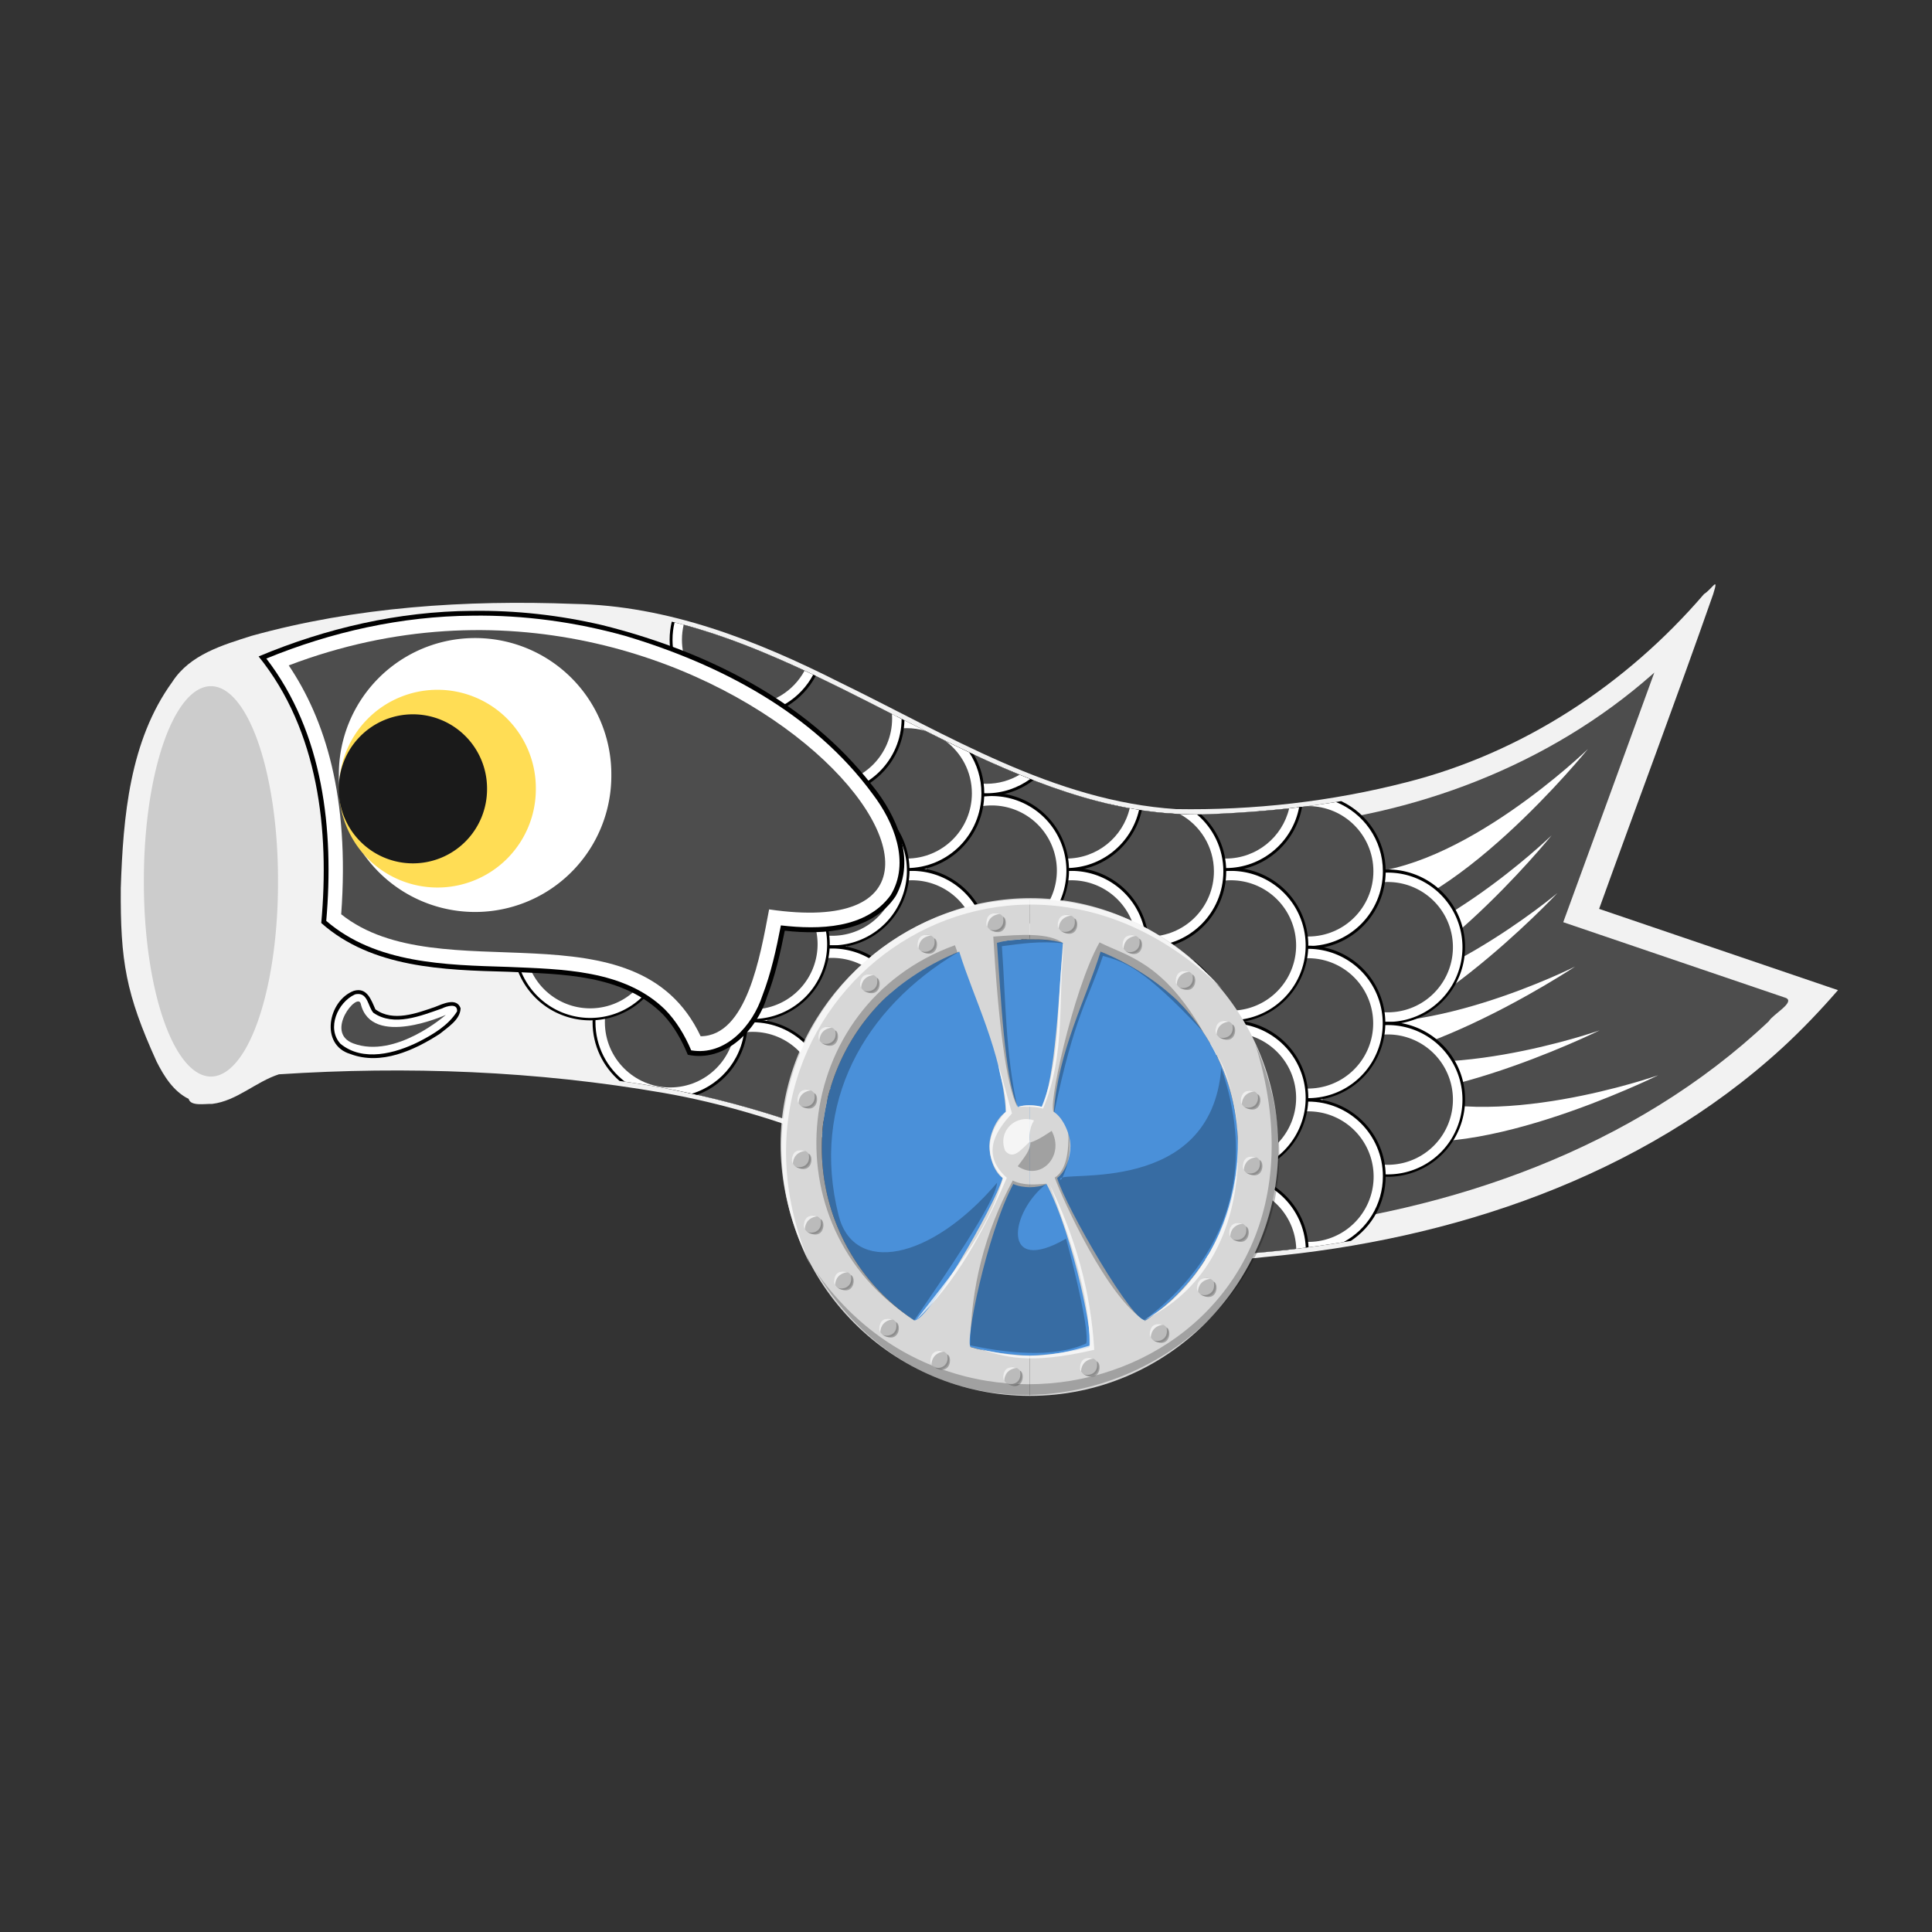 <?xml version="1.0" encoding="UTF-8" standalone="no"?>
<svg
   xmlns:dc="http://purl.org/dc/elements/1.1/"
   xmlns:cc="http://creativecommons.org/ns#"
   xmlns:rdf="http://www.w3.org/1999/02/22-rdf-syntax-ns#"
   xmlns:svg="http://www.w3.org/2000/svg"
   xmlns="http://www.w3.org/2000/svg"
   xmlns:xlink="http://www.w3.org/1999/xlink"
   xmlns:sodipodi="http://sodipodi.sourceforge.net/DTD/sodipodi-0.dtd"
   xmlns:inkscape="http://www.inkscape.org/namespaces/inkscape"
   id="svg2"
   viewBox="0 0 800 800"
   version="1.1"
   sodipodi:docname="carp_icon.svg"
   width="800"
   height="800"
   inkscape:version="0.92.2 5c3e80d, 2017-08-06">
  <rect x="0" y="0" width="800" height="800" fill="#333333" stroke="none"/>
  <title
     id="title1381">Carp icon</title>
  <defs
     id="defs4894" />
  <sodipodi:namedview
     pagecolor="#ffffff"
     bordercolor="#666666"
     borderopacity="1"
     objecttolerance="10"
     gridtolerance="10"
     guidetolerance="10"
     inkscape:pageopacity="0"
     inkscape:pageshadow="2"
     inkscape:window-width="1920"
     inkscape:window-height="1055"
     id="namedview4892"
     showgrid="false"
     fit-margin-top="0"
     fit-margin-left="0"
     fit-margin-right="0"
     fit-margin-bottom="0"
     inkscape:zoom="1.3026802"
     inkscape:cx="362.09736"
     inkscape:cy="425.32145"
     inkscape:window-x="0"
     inkscape:window-y="25"
     inkscape:window-maximized="1"
     inkscape:current-layer="svg2"
     showborder="true" />
  <g
     id="g11467"
     transform="translate(14.658,1178.53)">
    <g
       id="g12099">
      <g
         id="g4527">
        <path
           id="path11785"
           d="m 690.93,-932.53 c -32.122,37.423 -75.123,65.742 -123.16,77.906 -31.059,7.999 -63.32,11.674 -95.438,11.125 -50.683,-3.265 -94.79,-30.868 -139.43,-52.566 -34.337,-17.334 -70.965,-31.737 -109.92,-32.403 -44.774,-1.712 -90.213,1.225 -133.46,13.222 -12.112,3.842 -25.572,7.793 -32.823,19.059 -17.687,24.376 -20.359,55.874 -21.344,85.281 -0.214,30.472 2.103,43.863 14.804,71.899 3.075,6.104 6.973,12.384 13.303,15.512 0.837,3.119 6.563,1.976 9.75,2.062 10.173,-1.226 18.022,-9.149 27.625,-12.25 53.121,-3.458 106.62,-1.46 159.45,7.73 48.254,8.386 93.067,29.218 137.97,48.11 34.723,14.709 72.571,24.434 110.52,19.849 77.695,-7.002 156.15,-33.22 214.35,-86.444 8.232,-7.562 15.949,-15.639 23.281,-24.094 -32.968,-11.221 -65.938,-22.437 -98.906,-33.656 15.661,-43.455 31.967,-86.72 47.224,-130.29 2.536,-8.016 -0.397,-2.174 -3.818,-0.05 z"
           inkscape:connector-curvature="0"
           style="fill:#f2f2f2" />
        <path
           id="path11789"
           transform="matrix(1.222,0,0,1.019,52.32,-741.3)"
           d="m 39.396,-70.927 a 22.729,78.794 0 1 1 -45.457,0 22.729,78.794 0 1 1 45.457,0 z"
           inkscape:connector-curvature="0"
           style="fill:#cccccc" />
        <g
           id="g11793"
           transform="translate(0,-1074.3)">
          <path
             id="path11795"
             d="m 669.61,174.94 c -42.881,37.852 -98.972,58.993 -155.83,63.222 23.867,83.667 20.13,82.808 -2.947,166.97 75.321,-7.482 151.15,-33.81 206.94,-86.5 1.722,-2.886 10.9,-7.788 7.138,-9.613 -30.755,-10.461 -61.507,-20.93 -92.263,-31.387 12.619,-34.441 25.182,-68.904 37.719,-103.38 l -0.737,0.676 -0.013,0.012 z"
             inkscape:connector-curvature="0"
             style="fill:#4d4d4d" />
          <path
             id="path11797"
             d="m 546.43,257.36 c 43.412,0 96.429,-51.429 96.429,-51.429 0,0 -57.232,70.714 -97.857,70.714 -14.286,0 -12.857,-19.286 1.429,-19.286 z"
             inkscape:connector-curvature="0"
             style="fill:#ffffff" />
          <path
             id="path11799"
             d="m 562.89,347.42 c 39.44,18.14 109.1,-6.429 109.1,-6.429 0,0 -81.545,40.329 -118.45,23.354 -12.979,-5.97 -3.622,-22.894 9.357,-16.924 z"
             inkscape:connector-curvature="0"
             style="fill:#ffffff" />
          <path
             id="path11801"
             d="m 538.6,328.85 c 39.44,18.14 109.1,-6.429 109.1,-6.429 0,0 -81.545,40.329 -118.45,23.354 -12.979,-5.97 -3.622,-22.894 9.357,-16.924 z"
             inkscape:connector-curvature="0"
             style="fill:#ffffff" />
          <path
             id="path11803"
             d="m 530.19,316.33 c 41.438,12.942 107.38,-20.342 107.38,-20.342 0,0 -75.712,50.436 -114.49,38.325 -13.636,-4.259 -6.523,-22.242 7.113,-17.983 z"
             inkscape:connector-curvature="0"
             style="fill:#ffffff" />
          <path
             id="path11805"
             d="m 531.43,293.08 c 43.412,0 96.429,-51.429 96.429,-51.429 0,0 -57.232,70.714 -97.857,70.714 -14.286,0 -12.857,-19.286 1.429,-19.286 z"
             inkscape:connector-curvature="0"
             style="fill:#ffffff" />
          <path
             id="path11807"
             d="m 530.39,310.02 c 43.302,3.085 99.84,-44.446 99.84,-44.446 0,0 -62.113,66.468 -102.64,63.581 -14.25,-1.015 -11.454,-20.151 2.796,-19.135 z"
             inkscape:connector-curvature="0"
             style="fill:#ffffff" />
        </g>
        <g
           id="g11811"
           transform="translate(0,-1074.3)">
          <g
             id="g11813"
             transform="translate(0,2.708)">
            <g
               id="g11815"
               transform="matrix(0.468,0,0,0.468,474.39,92.24)">
              <path
                 id="path11817"
                 transform="matrix(1.199,0,0,1.199,-36.458,-82.218)"
                 d="m 240,412.36 a 57.145,57.145 0 1 1 -114.29,0 57.145,57.145 0 1 1 114.29,0 z"
                 inkscape:connector-curvature="0" />
              <path
                 id="path11819"
                 transform="matrix(1.156,0,0,1.156,-28.45,-64.157)"
                 d="m 240,412.36 a 57.145,57.145 0 1 1 -114.29,0 57.145,57.145 0 1 1 114.29,0 z"
                 inkscape:connector-curvature="0"
                 style="fill:#ffffff" />
              <path
                 id="path11821"
                 transform="matrix(1.009,0,0,1.009,-1.611,-3.634)"
                 d="m 240,412.36 a 57.145,57.145 0 1 1 -114.29,0 57.145,57.145 0 1 1 114.29,0 z"
                 inkscape:connector-curvature="0"
                 style="fill:#4d4d4d" />
            </g>
            <g
               id="g11823"
               transform="matrix(0.468,0,0,0.468,474.39,155.37)">
              <path
                 id="path11825"
                 transform="matrix(1.199,0,0,1.199,-36.458,-82.218)"
                 d="m 240,412.36 a 57.145,57.145 0 1 1 -114.29,0 57.145,57.145 0 1 1 114.29,0 z"
                 inkscape:connector-curvature="0" />
              <path
                 id="path11827"
                 transform="matrix(1.156,0,0,1.156,-28.45,-64.157)"
                 d="m 240,412.36 a 57.145,57.145 0 1 1 -114.29,0 57.145,57.145 0 1 1 114.29,0 z"
                 inkscape:connector-curvature="0"
                 style="fill:#ffffff" />
              <path
                 id="path11829"
                 transform="matrix(1.009,0,0,1.009,-1.611,-3.634)"
                 d="m 240,412.36 a 57.145,57.145 0 1 1 -114.29,0 57.145,57.145 0 1 1 114.29,0 z"
                 inkscape:connector-curvature="0"
                 style="fill:#4d4d4d" />
            </g>
          </g>
          <g
             id="g11831">
            <g
               id="g11833">
              <g
                 id="g11835">
                <path
                   id="path11837"
                   d="m 540.69,227.5 c -11.187,1.896 -22.514,3.265 -33.969,4.188 -7.205,5.888 -11.781,14.844 -11.781,24.875 0,17.732 14.361,32.125 32.094,32.125 17.732,0 32.094,-14.392 32.094,-32.125 0,-12.845 -7.54,-23.929 -18.438,-29.062 z"
                   inkscape:connector-curvature="0" />
                <path
                   id="path11839"
                   d="m 538.56,227.88 c -9.768,1.592 -19.653,2.774 -29.625,3.625 -7.767,5.62 -12.844,14.742 -12.844,25.062 0,17.085 13.853,30.938 30.938,30.938 17.085,0 30.938,-13.853 30.938,-30.938 0,-13.002 -8.042,-24.111 -19.406,-28.688 z"
                   inkscape:connector-curvature="0"
                   style="fill:#ffffff" />
                <path
                   id="path11841"
                   d="m 526.91,229.56 c -2.114,0.274 -4.22,0.541 -6.344,0.781 -11.789,2.9 -20.531,13.535 -20.531,26.219 0,14.915 12.085,27 27,27 14.915,0 27,-12.085 27,-27 0,-14.915 -12.085,-27 -27,-27 -0.042,0 -0.083,-1.9e-4 -0.125,0 z"
                   inkscape:connector-curvature="0"
                   style="fill:#4d4d4d" />
              </g>
            </g>
            <g
               id="g11843"
               transform="matrix(0.468,0,0,0.468,441.37,126.51)">
              <path
                 id="path11845"
                 transform="matrix(1.199,0,0,1.199,-36.458,-82.218)"
                 d="m 240,412.36 a 57.145,57.145 0 1 1 -114.29,0 57.145,57.145 0 1 1 114.29,0 z"
                 inkscape:connector-curvature="0" />
              <path
                 id="path11847"
                 transform="matrix(1.156,0,0,1.156,-28.45,-64.157)"
                 d="m 240,412.36 a 57.145,57.145 0 1 1 -114.29,0 57.145,57.145 0 1 1 114.29,0 z"
                 inkscape:connector-curvature="0"
                 style="fill:#ffffff" />
              <path
                 id="path11849"
                 transform="matrix(1.009,0,0,1.009,-1.611,-3.634)"
                 d="m 240,412.36 a 57.145,57.145 0 1 1 -114.29,0 57.145,57.145 0 1 1 114.29,0 z"
                 inkscape:connector-curvature="0"
                 style="fill:#4d4d4d" />
            </g>
            <g
               id="g11851">
              <path
                 id="path11853"
                 d="m 527.03,350.72 c -17.732,0 -32.094,14.361 -32.094,32.094 0,14.348 9.389,26.509 22.375,30.625 0.01,0.003 0.022,-0.003 0.031,0 9.119,-0.998 18.252,-2.289 27.375,-3.844 8.679,-5.747 14.406,-15.592 14.406,-26.781 0,-17.732 -14.361,-32.094 -32.094,-32.094 z"
                 inkscape:connector-curvature="0" />
              <path
                 id="path11855"
                 d="m 527.03,351.91 c -17.085,0 -30.938,13.821 -30.938,30.906 0,14.849 10.482,27.258 24.438,30.25 7.041,-0.819 14.082,-1.818 21.125,-2.969 9.71,-5.218 16.312,-15.486 16.312,-27.281 0,-17.085 -13.853,-30.906 -30.938,-30.906 z"
                 inkscape:connector-curvature="0"
                 style="fill:#ffffff" />
              <path
                 id="path11857"
                 transform="matrix(0.473,0,0,0.473,440.61,187.94)"
                 d="m 240,412.36 a 57.145,57.145 0 1 1 -114.29,0 57.145,57.145 0 1 1 114.29,0 z"
                 inkscape:connector-curvature="0"
                 style="fill:#4d4d4d" />
            </g>
          </g>
          <g
             id="g11859">
            <g
               id="g11861"
               transform="matrix(0.468,0,0,0.468,409.46,94.24)">
              <path
                 id="path11863"
                 transform="matrix(1.199,0,0,1.199,-36.458,-82.218)"
                 d="m 240,412.36 a 57.145,57.145 0 1 1 -114.29,0 57.145,57.145 0 1 1 114.29,0 z"
                 inkscape:connector-curvature="0" />
              <path
                 id="path11865"
                 transform="matrix(1.156,0,0,1.156,-28.45,-64.157)"
                 d="m 240,412.36 a 57.145,57.145 0 1 1 -114.29,0 57.145,57.145 0 1 1 114.29,0 z"
                 inkscape:connector-curvature="0"
                 style="fill:#ffffff" />
              <path
                 id="path11867"
                 transform="matrix(1.009,0,0,1.009,-1.611,-3.634)"
                 d="m 240,412.36 a 57.145,57.145 0 1 1 -114.29,0 57.145,57.145 0 1 1 114.29,0 z"
                 inkscape:connector-curvature="0"
                 style="fill:#4d4d4d" />
            </g>
            <g
               id="g11869"
               transform="matrix(0.468,0,0,0.468,409.46,157.37)">
              <path
                 id="path11871"
                 transform="matrix(1.199,0,0,1.199,-36.458,-82.218)"
                 d="m 240,412.36 a 57.145,57.145 0 1 1 -114.29,0 57.145,57.145 0 1 1 114.29,0 z"
                 inkscape:connector-curvature="0" />
              <path
                 id="path11873"
                 transform="matrix(1.156,0,0,1.156,-28.45,-64.157)"
                 d="m 240,412.36 a 57.145,57.145 0 1 1 -114.29,0 57.145,57.145 0 1 1 114.29,0 z"
                 inkscape:connector-curvature="0"
                 style="fill:#ffffff" />
              <path
                 id="path11875"
                 transform="matrix(1.009,0,0,1.009,-1.611,-3.634)"
                 d="m 240,412.36 a 57.145,57.145 0 1 1 -114.29,0 57.145,57.145 0 1 1 114.29,0 z"
                 inkscape:connector-curvature="0"
                 style="fill:#4d4d4d" />
            </g>
            <g
               id="g11877">
              <path
                 id="path11879"
                 d="m 495.12,381.56 c -17.67,0 -31.993,14.292 -32.094,31.938 12.555,1.822 25.593,2.4 39.5,1.312 8.195,-0.641 16.421,-1.516 24.656,-2.594 -0.767,-17.052 -14.821,-30.656 -32.062,-30.656 z"
                 inkscape:connector-curvature="0" />
              <path
                 id="path11881"
                 d="m 495.12,382.75 c -17.074,0 -30.921,13.836 -30.938,30.906 12.201,1.692 24.861,2.211 38.344,1.156 7.812,-0.611 15.65,-1.43 23.5,-2.438 -0.69,-16.47 -14.26,-29.62 -30.91,-29.62 z"
                 inkscape:connector-curvature="0"
                 style="fill:#ffffff" />
              <path
                 id="path11883"
                 d="m 495.12,386.69 c -14.915,0 -27,12.085 -27,27 0,0.159 -0.003,0.311 0,0.469 10.985,1.281 22.372,1.597 34.406,0.656 6.504,-0.509 13.029,-1.155 19.562,-1.938 -0.426,-14.542 -12.323,-26.188 -26.969,-26.188 z"
                 inkscape:connector-curvature="0"
                 style="fill:#4d4d4d" />
            </g>
            <g
               id="g11885">
              <g
                 id="g11887">
                <path
                   id="path11889"
                   d="m 524.5,229.88 c -12.549,1.545 -25.264,2.495 -38.125,3.031 -8.355,0.349 -16.586,-0.083 -24.719,-1.125 3.377,14.116 16.068,24.625 31.219,24.625 15.826,0 28.98,-11.463 31.625,-26.531 z"
                   inkscape:connector-curvature="0" />
                <path
                   id="path11891"
                   d="m 523.28,230.03 c -12.152,1.457 -24.462,2.356 -36.906,2.875 -7.926,0.331 -15.744,-0.041 -23.469,-0.969 3.4,13.392 15.519,23.281 29.969,23.281 15.124,0 27.715,-10.845 30.406,-25.188 z"
                   inkscape:connector-curvature="0"
                   style="fill:#ffffff" />
                <path
                   id="path11893"
                   d="m 519.16,230.5 c -10.809,1.182 -21.744,1.946 -32.781,2.406 -6.489,0.271 -12.899,0.055 -19.25,-0.531 3.44,10.959 13.656,18.906 25.75,18.906 12.773,0 23.471,-8.867 26.281,-20.781 z"
                   inkscape:connector-curvature="0"
                   style="fill:#4d4d4d" />
              </g>
            </g>
          </g>
          <path
             id="path11895"
             d="m 460.97,350.75 c -17.732,0 -32.094,14.392 -32.094,32.125 0,11.083 5.616,20.855 14.156,26.625 0.012,0.003 0.019,0.028 0.031,0.031 8.185,2.046 16.525,3.627 25.094,4.625 14.272,-3.264 24.938,-16.02 24.938,-31.281 0,-17.732 -14.392,-32.125 -32.125,-32.125 z"
             inkscape:connector-curvature="0" />
          <path
             id="path11897"
             d="m 460.97,351.94 c -17.085,0 -30.938,13.853 -30.938,30.938 0,12.098 6.973,22.54 17.094,27.625 5.558,1.277 11.205,2.326 16.938,3.125 15.643,-1.542 27.844,-14.702 27.844,-30.75 0,-17.085 -13.853,-30.938 -30.938,-30.938 z"
             inkscape:connector-curvature="0"
             style="fill:#ffffff" />
          <g
             id="g11899">
            <g
               id="g11901">
              <path
                 id="path11903"
                 d="m 444.97,228.78 c -9.61,5.548 -16.094,15.919 -16.094,27.812 0,17.732 14.361,32.125 32.094,32.125 17.732,0 32.125,-14.392 32.125,-32.125 0,-9.325 -3.995,-17.697 -10.344,-23.562 -12.853,0.201 -25.414,-1.403 -37.781,-4.25 z"
                 inkscape:connector-curvature="0" />
              <path
                 id="path11905"
                 d="m 446.69,229.19 c -9.881,5.165 -16.656,15.484 -16.656,27.406 0,17.085 13.853,30.938 30.938,30.938 17.085,0 30.938,-13.853 30.938,-30.938 0,-9.443 -4.236,-17.888 -10.906,-23.562 -11.646,0.037 -23.066,-1.367 -34.312,-3.844 z"
                 inkscape:connector-curvature="0"
                 style="fill:#ffffff" />
              <path
                 id="path11907"
                 d="m 453.72,230.59 c -11.391,3.169 -19.75,13.598 -19.75,26 0,14.915 12.085,27 27,27 14.915,0 27.031,-12.085 27.031,-27 0,-10.254 -5.738,-19.177 -14.156,-23.75 -6.775,-0.318 -13.487,-1.067 -20.125,-2.25 z"
                 inkscape:connector-curvature="0"
                 style="fill:#4d4d4d" />
            </g>
            <g
               id="g11909"
               transform="matrix(0.468,0,0,0.468,375.32,126.55)">
              <path
                 id="path11911"
                 transform="matrix(1.199,0,0,1.199,-36.458,-82.218)"
                 d="m 240,412.36 a 57.145,57.145 0 1 1 -114.29,0 57.145,57.145 0 1 1 114.29,0 z"
                 inkscape:connector-curvature="0" />
              <path
                 id="path11913"
                 transform="matrix(1.156,0,0,1.156,-28.45,-64.157)"
                 d="m 240,412.36 a 57.145,57.145 0 1 1 -114.29,0 57.145,57.145 0 1 1 114.29,0 z"
                 inkscape:connector-curvature="0"
                 style="fill:#ffffff" />
              <path
                 id="path11915"
                 transform="matrix(1.009,0,0,1.009,-1.611,-3.634)"
                 d="m 240,412.36 a 57.145,57.145 0 1 1 -114.29,0 57.145,57.145 0 1 1 114.29,0 z"
                 inkscape:connector-curvature="0"
                 style="fill:#4d4d4d" />
            </g>
            <path
               id="path11917"
               transform="matrix(0.473,0,0,0.473,374.56,187.98)"
               d="m 240,412.36 a 57.145,57.145 0 1 1 -114.29,0 57.145,57.145 0 1 1 114.29,0 z"
               inkscape:connector-curvature="0"
               style="fill:#4d4d4d" />
          </g>
          <g
             id="g11919">
            <g
               id="g11921"
               transform="matrix(0.468,0,0,0.468,343.41,94.24)">
              <path
                 id="path11923"
                 transform="matrix(1.199,0,0,1.199,-36.458,-82.218)"
                 d="m 240,412.36 a 57.145,57.145 0 1 1 -114.29,0 57.145,57.145 0 1 1 114.29,0 z"
                 inkscape:connector-curvature="0" />
              <path
                 id="path11925"
                 transform="matrix(1.156,0,0,1.156,-28.45,-64.157)"
                 d="m 240,412.36 a 57.145,57.145 0 1 1 -114.29,0 57.145,57.145 0 1 1 114.29,0 z"
                 inkscape:connector-curvature="0"
                 style="fill:#ffffff" />
              <path
                 id="path11927"
                 transform="matrix(1.009,0,0,1.009,-1.611,-3.634)"
                 d="m 240,412.36 a 57.145,57.145 0 1 1 -114.29,0 57.145,57.145 0 1 1 114.29,0 z"
                 inkscape:connector-curvature="0"
                 style="fill:#4d4d4d" />
            </g>
            <g
               id="g11929"
               transform="matrix(0.468,0,0,0.468,343.41,157.37)">
              <path
                 id="path11931"
                 transform="matrix(1.199,0,0,1.199,-36.458,-82.218)"
                 d="m 240,412.36 a 57.145,57.145 0 1 1 -114.29,0 57.145,57.145 0 1 1 114.29,0 z"
                 inkscape:connector-curvature="0" />
              <path
                 id="path11933"
                 transform="matrix(1.156,0,0,1.156,-28.45,-64.157)"
                 d="m 240,412.36 a 57.145,57.145 0 1 1 -114.29,0 57.145,57.145 0 1 1 114.29,0 z"
                 inkscape:connector-curvature="0"
                 style="fill:#ffffff" />
              <path
                 id="path11935"
                 transform="matrix(1.009,0,0,1.009,-1.611,-3.634)"
                 d="m 240,412.36 a 57.145,57.145 0 1 1 -114.29,0 57.145,57.145 0 1 1 114.29,0 z"
                 inkscape:connector-curvature="0"
                 style="fill:#4d4d4d" />
            </g>
            <g
               id="g11937">
              <path
                 id="path11939"
                 d="m 429.09,381.56 c -11.172,0 -20.999,5.718 -26.75,14.375 19.395,7.738 38.493,14.121 58.844,17.281 C 460.933,395.7 446.666,381.56 429.09,381.56 Z"
                 inkscape:connector-curvature="0" />
              <path
                 id="path11941"
                 d="m 429.09,382.75 c -10.678,0 -20.097,5.396 -25.656,13.625 18.643,7.393 37.036,13.497 56.562,16.656 -0.35,-16.78 -14.04,-30.28 -30.91,-30.28 z"
                 inkscape:connector-curvature="0"
                 style="fill:#ffffff" />
              <path
                 id="path11943"
                 d="m 429.09,386.69 c -8.992,0 -16.967,4.397 -21.875,11.156 16.098,6.236 32.085,11.431 48.844,14.5 C 455.366,398.048 443.56,386.69 429.09,386.69 Z"
                 inkscape:connector-curvature="0"
                 style="fill:#4d4d4d" />
            </g>
            <g
               id="g11945">
              <path
                 id="path11947"
                 d="m 397.12,212.12 c -1.536,3.751 -2.406,7.852 -2.406,12.156 0,17.732 14.392,32.125 32.125,32.125 15.316,0 28.106,-10.744 31.312,-25.094 -20.844,-3.139 -41.063,-10.319 -61.031,-19.188 z"
                 inkscape:connector-curvature="0" />
              <path
                 id="path11949"
                 d="m 398.22,212.59 c -1.477,3.611 -2.312,7.545 -2.312,11.688 0,17.085 13.853,30.938 30.938,30.938 14.737,0 27.046,-10.296 30.156,-24.094 -20.057,-3.167 -39.537,-10.049 -58.781,-18.531 z"
                 inkscape:connector-curvature="0"
                 style="fill:#ffffff" />
              <path
                 id="path11951"
                 d="m 401.78,214.16 c -1.268,3.129 -1.938,6.541 -1.938,10.125 0,14.915 12.085,27 27,27 12.785,0 23.483,-8.882 26.281,-20.812 -17.463,-3.176 -34.501,-9.082 -51.344,-16.312 z"
                 inkscape:connector-curvature="0"
                 style="fill:#4d4d4d" />
            </g>
          </g>
          <g
             id="g11953">
            <g
               id="g11955"
               transform="matrix(0.468,0,0,0.468,310.39,63.25)">
              <path
                 id="path11957"
                 transform="matrix(1.199,0,0,1.199,-36.458,-82.218)"
                 d="m 240,412.36 a 57.145,57.145 0 1 1 -114.29,0 57.145,57.145 0 1 1 114.29,0 z"
                 inkscape:connector-curvature="0" />
              <path
                 id="path11959"
                 transform="matrix(1.156,0,0,1.156,-28.45,-64.157)"
                 d="m 240,412.36 a 57.145,57.145 0 1 1 -114.29,0 57.145,57.145 0 1 1 114.29,0 z"
                 inkscape:connector-curvature="0"
                 style="fill:#ffffff" />
              <path
                 id="path11961"
                 transform="matrix(1.009,0,0,1.009,-1.611,-3.634)"
                 d="m 240,412.36 a 57.145,57.145 0 1 1 -114.29,0 57.145,57.145 0 1 1 114.29,0 z"
                 inkscape:connector-curvature="0"
                 style="fill:#4d4d4d" />
            </g>
            <g
               id="g11963"
               transform="matrix(0.468,0,0,0.468,310.39,126.38)">
              <path
                 id="path11965"
                 transform="matrix(1.199,0,0,1.199,-36.458,-82.218)"
                 d="m 240,412.36 a 57.145,57.145 0 1 1 -114.29,0 57.145,57.145 0 1 1 114.29,0 z"
                 inkscape:connector-curvature="0" />
              <path
                 id="path11967"
                 transform="matrix(1.156,0,0,1.156,-28.45,-64.157)"
                 d="m 240,412.36 a 57.145,57.145 0 1 1 -114.29,0 57.145,57.145 0 1 1 114.29,0 z"
                 inkscape:connector-curvature="0"
                 style="fill:#ffffff" />
              <path
                 id="path11969"
                 transform="matrix(1.009,0,0,1.009,-1.611,-3.634)"
                 d="m 240,412.36 a 57.145,57.145 0 1 1 -114.29,0 57.145,57.145 0 1 1 114.29,0 z"
                 inkscape:connector-curvature="0"
                 style="fill:#4d4d4d" />
            </g>
            <g
               id="g11971">
              <path
                 id="path11973"
                 d="m 396.06,350.59 c -16.763,0 -30.514,12.834 -31.969,29.219 19.722,8.406 38.223,16.654 56.906,23.094 4.478,-5.519 7.156,-12.558 7.156,-20.219 0,-17.732 -14.361,-32.094 -32.094,-32.094 z"
                 inkscape:connector-curvature="0" />
              <path
                 id="path11975"
                 d="m 396.06,351.75 c -16.284,0 -29.628,12.59 -30.844,28.562 18.894,8.066 36.691,15.932 54.625,22.188 4.48,-5.36 7.16,-12.28 7.16,-19.81 0,-17.09 -13.85,-30.94 -30.94,-30.94 z"
                 inkscape:connector-curvature="0"
                 style="fill:#ffffff" />
              <path
                 id="path11977"
                 d="m 396.06,355.69 c -14.661,0 -26.566,11.687 -26.969,26.25 16.052,6.881 31.376,13.564 46.719,19.125 4.484,-4.821 7.25,-11.271 7.25,-18.375 0,-14.915 -12.085,-27 -27,-27 z"
                 inkscape:connector-curvature="0"
                 style="fill:#4d4d4d" />
            </g>
            <g
               id="g11979">
              <path
                 id="path11981"
                 d="m 361.75,195.03 c 0.906,16.921 14.915,30.375 32.062,30.375 7.308,0 14.041,-2.451 19.438,-6.562 -17.339,-6.709 -34.42,-15.128 -51.5,-23.812 z"
                 inkscape:connector-curvature="0" />
              <path
                 id="path11983"
                 d="m 362.97,195.62 c 1.185,16.002 14.538,28.625 30.844,28.625 6.779,0 13.028,-2.209 18.125,-5.906 -16.48,-6.46 -32.72,-14.47 -48.97,-22.72 z"
                 inkscape:connector-curvature="0"
                 style="fill:#ffffff" />
              <path
                 id="path11985"
                 d="m 367.19,197.75 c 2.124,12.795 13.228,22.562 26.625,22.562 5.012,0 9.696,-1.371 13.719,-3.75 -13.557,-5.545 -26.946,-12.056 -40.344,-18.812 z"
                 inkscape:connector-curvature="0"
                 style="fill:#4d4d4d" />
            </g>
          </g>
          <g
             id="g11987">
            <g
               id="g11989"
               transform="matrix(0.468,0,0,0.468,277.36,94.24)">
              <path
                 id="path11991"
                 transform="matrix(1.199,0,0,1.199,-36.458,-82.218)"
                 d="m 240,412.36 a 57.145,57.145 0 1 1 -114.29,0 57.145,57.145 0 1 1 114.29,0 z"
                 inkscape:connector-curvature="0" />
              <path
                 id="path11993"
                 transform="matrix(1.156,0,0,1.156,-28.45,-64.157)"
                 d="m 240,412.36 a 57.145,57.145 0 1 1 -114.29,0 57.145,57.145 0 1 1 114.29,0 z"
                 inkscape:connector-curvature="0"
                 style="fill:#ffffff" />
              <path
                 id="path11995"
                 transform="matrix(1.009,0,0,1.009,-1.611,-3.634)"
                 d="m 240,412.36 a 57.145,57.145 0 1 1 -114.29,0 57.145,57.145 0 1 1 114.29,0 z"
                 inkscape:connector-curvature="0"
                 style="fill:#4d4d4d" />
            </g>
            <g
               id="g11997">
              <path
                 id="path11999"
                 d="m 363.03,318.44 c -17.732,0 -32.125,14.392 -32.125,32.125 0,6.625 2.03,12.762 5.469,17.875 11.446,4.439 22.33,9.059 32.906,13.594 14.738,-2.911 25.844,-15.877 25.844,-31.469 0,-17.732 -14.361,-32.125 -32.094,-32.125 z"
                 inkscape:connector-curvature="0" />
              <path
                 id="path12001"
                 d="m 363.03,319.62 c -17.085,0 -30.938,13.853 -30.938,30.938 0,7.013 2.348,13.467 6.281,18.656 10.002,3.919 19.607,7.976 28.938,11.969 15.059,-2.084 26.656,-14.992 26.656,-30.625 0,-17.085 -13.853,-30.938 -30.938,-30.938 z"
                 inkscape:connector-curvature="0"
                 style="fill:#ffffff" />
              <path
                 id="path12003"
                 d="m 363.03,323.56 c -14.915,0 -27,12.085 -27,27 0,9.547 4.96,17.916 12.438,22.719 2.978,1.218 5.929,2.431 8.844,3.656 1.845,0.398 3.754,0.625 5.719,0.625 14.915,0 27,-12.085 27,-27 0,-14.915 -12.085,-27 -27,-27 z"
                 inkscape:connector-curvature="0"
                 style="fill:#4d4d4d" />
            </g>
            <g
               id="g12005">
              <path
                 id="path12007"
                 d="m 356.72,192.44 c -15.81,2.001 -28.031,15.491 -28.031,31.844 0,17.732 14.361,32.125 32.094,32.125 17.732,0 32.125,-14.392 32.125,-32.125 0,-5.861 -1.57,-11.333 -4.312,-16.062 -10.66,-4.984 -21.258,-10.363 -31.875,-15.781 z"
                 inkscape:connector-curvature="0" />
              <path
                 id="path12009"
                 d="m 358.66,193.44 c -16.092,1.093 -28.812,14.474 -28.812,30.844 0,17.085 13.853,30.938 30.938,30.938 17.085,0 30.938,-13.853 30.938,-30.938 0,-6.27 -1.856,-12.095 -5.062,-16.969 -9.361,-4.42 -18.673,-9.12 -28,-13.875 z"
                 inkscape:connector-curvature="0"
                 style="fill:#ffffff" />
              <path
                 id="path12011"
                 d="m 360.78,197.28 c -14.915,0 -27,12.085 -27,27 0,14.915 12.085,27 27,27 14.915,0 27,-12.085 27,-27 0,-8.912 -4.312,-16.8 -10.969,-21.719 -2.806,-1.38 -5.604,-2.777 -8.406,-4.188 -2.418,-0.71 -4.977,-1.094 -7.625,-1.094 z"
                 inkscape:connector-curvature="0"
                 style="fill:#4d4d4d" />
            </g>
          </g>
          <g
             id="g12013">
            <g
               id="g12015"
               transform="matrix(0.468,0,0,0.468,244.34,63.25)">
              <path
                 id="path12017"
                 transform="matrix(1.199,0,0,1.199,-36.458,-82.218)"
                 d="m 240,412.36 a 57.145,57.145 0 1 1 -114.29,0 57.145,57.145 0 1 1 114.29,0 z"
                 inkscape:connector-curvature="0" />
              <path
                 id="path12019"
                 transform="matrix(1.156,0,0,1.156,-28.45,-64.157)"
                 d="m 240,412.36 a 57.145,57.145 0 1 1 -114.29,0 57.145,57.145 0 1 1 114.29,0 z"
                 inkscape:connector-curvature="0"
                 style="fill:#ffffff" />
              <path
                 id="path12021"
                 transform="matrix(1.009,0,0,1.009,-1.611,-3.634)"
                 d="m 240,412.36 a 57.145,57.145 0 1 1 -114.29,0 57.145,57.145 0 1 1 114.29,0 z"
                 inkscape:connector-curvature="0"
                 style="fill:#4d4d4d" />
            </g>
            <g
               id="g12023"
               transform="matrix(0.468,0,0,0.468,244.34,126.38)">
              <path
                 id="path12025"
                 transform="matrix(1.199,0,0,1.199,-36.458,-82.218)"
                 d="m 240,412.36 a 57.145,57.145 0 1 1 -114.29,0 57.145,57.145 0 1 1 114.29,0 z"
                 inkscape:connector-curvature="0" />
              <path
                 id="path12027"
                 transform="matrix(1.156,0,0,1.156,-28.45,-64.157)"
                 d="m 240,412.36 a 57.145,57.145 0 1 1 -114.29,0 57.145,57.145 0 1 1 114.29,0 z"
                 inkscape:connector-curvature="0"
                 style="fill:#ffffff" />
              <path
                 id="path12029"
                 transform="matrix(1.009,0,0,1.009,-1.611,-3.634)"
                 d="m 240,412.36 a 57.145,57.145 0 1 1 -114.29,0 57.145,57.145 0 1 1 114.29,0 z"
                 inkscape:connector-curvature="0"
                 style="fill:#4d4d4d" />
            </g>
            <g
               id="g12031">
              <path
                 id="path12033"
                 d="m 330,350.59 c -8.14,0 -15.559,3.039 -21.219,8.031 19.128,6.16 36.56,13.23 53.094,20.25 -1.89,-15.93 -15.44,-28.28 -31.88,-28.28 z"
                 inkscape:connector-curvature="0" />
              <path
                 id="path12035"
                 d="m 330,351.75 c -7.594,0 -14.554,2.741 -19.938,7.281 18.144,5.906 34.773,12.624 50.562,19.312 -2.11,-15.02 -15.01,-26.59 -30.62,-26.59 z"
                 inkscape:connector-curvature="0"
                 style="fill:#ffffff" />
              <path
                 id="path12037"
                 d="m 330,355.69 c -5.745,0 -11.06,1.816 -15.438,4.875 14.762,4.979 28.564,10.421 41.719,15.938 -2.8,-11.93 -13.5,-20.81 -26.28,-20.81 z"
                 inkscape:connector-curvature="0"
                 style="fill:#4d4d4d" />
            </g>
            <g
               id="g12039">
              <path
                 id="path12041"
                 d="m 307.41,168.47 c -7.174,5.888 -11.75,14.838 -11.75,24.844 0,17.732 14.361,32.094 32.094,32.094 17.477,0 31.687,-13.965 32.094,-31.344 -17.383,-8.855 -34.771,-17.901 -52.438,-25.594 z"
                 inkscape:connector-curvature="0" />
              <path
                 id="path12043"
                 d="m 308.62,169 c -7.182,5.665 -11.812,14.455 -11.812,24.312 0,17.085 13.853,30.938 30.938,30.938 17.033,0 30.853,-13.768 30.938,-30.781 -16.59,-8.46 -33.2,-17.07 -50.06,-24.47 z"
                 inkscape:connector-curvature="0"
                 style="fill:#ffffff" />
              <path
                 id="path12045"
                 d="m 312.75,170.84 c -7.236,4.845 -12,13.106 -12,22.469 0,14.915 12.085,27 27,27 14.915,0 27,-12.085 27,-27 0,-0.636 -0.019,-1.282 -0.062,-1.906 -13.912,-7.104 -27.845,-14.2 -41.938,-20.562 z"
                 inkscape:connector-curvature="0"
                 style="fill:#4d4d4d" />
            </g>
          </g>
          <g
             id="g12047">
            <g
               id="g12049"
               transform="matrix(0.468,0,0,0.468,211.31,30.597)">
              <path
                 id="path12051"
                 transform="matrix(1.199,0,0,1.199,-36.458,-82.218)"
                 d="m 240,412.36 a 57.145,57.145 0 1 1 -114.29,0 57.145,57.145 0 1 1 114.29,0 z"
                 inkscape:connector-curvature="0" />
              <path
                 id="path12053"
                 transform="matrix(1.156,0,0,1.156,-28.45,-64.157)"
                 d="m 240,412.36 a 57.145,57.145 0 1 1 -114.29,0 57.145,57.145 0 1 1 114.29,0 z"
                 inkscape:connector-curvature="0"
                 style="fill:#ffffff" />
              <path
                 id="path12055"
                 transform="matrix(1.009,0,0,1.009,-1.611,-3.634)"
                 d="m 240,412.36 a 57.145,57.145 0 1 1 -114.29,0 57.145,57.145 0 1 1 114.29,0 z"
                 inkscape:connector-curvature="0"
                 style="fill:#4d4d4d" />
            </g>
            <g
               id="g12057"
               transform="matrix(0.468,0,0,0.468,211.31,93.729)">
              <path
                 id="path12059"
                 transform="matrix(1.199,0,0,1.199,-36.458,-82.218)"
                 d="m 240,412.36 a 57.145,57.145 0 1 1 -114.29,0 57.145,57.145 0 1 1 114.29,0 z"
                 inkscape:connector-curvature="0" />
              <path
                 id="path12061"
                 transform="matrix(1.156,0,0,1.156,-28.45,-64.157)"
                 d="m 240,412.36 a 57.145,57.145 0 1 1 -114.29,0 57.145,57.145 0 1 1 114.29,0 z"
                 inkscape:connector-curvature="0"
                 style="fill:#ffffff" />
              <path
                 id="path12063"
                 transform="matrix(1.009,0,0,1.009,-1.611,-3.634)"
                 d="m 240,412.36 a 57.145,57.145 0 1 1 -114.29,0 57.145,57.145 0 1 1 114.29,0 z"
                 inkscape:connector-curvature="0"
                 style="fill:#4d4d4d" />
            </g>
            <g
               id="g12065">
              <path
                 id="path12067"
                 d="m 296.97,317.94 c -16.773,0 -30.528,12.851 -31.969,29.25 22.297,4.423 42.249,10.496 60.688,17.219 2.166,-4.322 3.406,-9.211 3.406,-14.375 0,-17.732 -14.392,-32.094 -32.125,-32.094 z"
                 inkscape:connector-curvature="0" />
              <path
                 id="path12069"
                 d="m 296.97,319.09 c -16.199,0 -29.477,12.459 -30.812,28.312 21.401,4.315 40.619,10.174 58.438,16.625 2.131,-4.199 3.312,-8.968 3.312,-14 0,-17.085 -13.853,-30.938 -30.938,-30.938 z"
                 inkscape:connector-curvature="0"
                 style="fill:#ffffff" />
              <path
                 id="path12071"
                 d="m 296.97,323.03 c -14.301,0 -25.998,11.125 -26.938,25.188 18.373,3.908 35.12,8.94 50.781,14.469 2.008,-3.777 3.156,-8.081 3.156,-12.656 0,-14.915 -12.085,-27 -27,-27 z"
                 inkscape:connector-curvature="0"
                 style="fill:#4d4d4d" />
            </g>
            <g
               id="g12073">
              <path
                 id="path12075"
                 d="m 263.5,153.19 c -0.571,2.396 -0.875,4.898 -0.875,7.469 0,17.732 14.361,32.094 32.094,32.094 12.306,0 23.017,-6.93 28.406,-17.094 -19.51,-9.312 -39.26,-17.531 -59.625,-22.469 z"
                 inkscape:connector-curvature="0" />
              <path
                 id="path12077"
                 d="m 264.66,153.5 c -0.542,2.293 -0.844,4.697 -0.844,7.156 0,17.085 13.821,30.938 30.906,30.938 11.845,0 22.146,-6.661 27.344,-16.438 -18.8,-8.93 -37.83,-16.79 -57.41,-21.66 z"
                 inkscape:connector-curvature="0"
                 style="fill:#ffffff" />
              <path
                 id="path12079"
                 d="m 268.44,154.47 c -0.466,1.988 -0.719,4.057 -0.719,6.188 0,14.915 12.085,27 27,27 10.279,0 19.218,-5.736 23.781,-14.188 -16.422,-7.664 -33.038,-14.42 -50.062,-19 z"
                 inkscape:connector-curvature="0"
                 style="fill:#4d4d4d" />
            </g>
          </g>
          <g
             id="g12081">
            <g
               id="g12083">
              <path
                 id="path12085"
                 d="m 262.84,286.94 c -17.732,0 -32.125,14.361 -32.125,32.094 0,9.734 4.347,18.456 11.188,24.344 11.282,1.509 21.975,3.462 32.156,5.75 12.195,-4.553 20.875,-16.311 20.875,-30.094 0,-17.732 -14.361,-32.094 -32.094,-32.094 z"
                 inkscape:connector-curvature="0" />
              <path
                 id="path12087"
                 d="m 262.84,288.09 c -17.085,0 -30.938,13.853 -30.938,30.938 0,10.041 4.775,18.974 12.188,24.625 9.689,1.354 18.947,3.032 27.812,4.969 12.656,-3.878 21.844,-15.667 21.844,-29.594 0,-17.085 -13.821,-30.938 -30.906,-30.938 z"
                 inkscape:connector-curvature="0"
                 style="fill:#ffffff" />
              <path
                 id="path12089"
                 d="m 262.84,292.03 c -14.915,0 -27.031,12.085 -27.031,27 0,14.915 12.116,27.031 27.031,27.031 14.915,0 27,-12.116 27,-27.031 0,-14.915 -12.085,-27 -27,-27 z"
                 inkscape:connector-curvature="0"
                 style="fill:#4d4d4d" />
            </g>
            <g
               id="g12091"
               transform="matrix(0.468,0,0,0.468,144.14,93.298)">
              <path
                 id="path12093"
                 transform="matrix(1.199,0,0,1.199,-36.458,-82.218)"
                 d="m 240,412.36 a 57.145,57.145 0 1 1 -114.29,0 57.145,57.145 0 1 1 114.29,0 z"
                 inkscape:connector-curvature="0" />
              <path
                 id="path12095"
                 transform="matrix(1.156,0,0,1.156,-28.45,-64.157)"
                 d="m 240,412.36 a 57.145,57.145 0 1 1 -114.29,0 57.145,57.145 0 1 1 114.29,0 z"
                 inkscape:connector-curvature="0"
                 style="fill:#ffffff" />
              <path
                 id="path12097"
                 transform="matrix(1.009,0,0,1.009,-1.611,-3.634)"
                 d="m 240,412.36 a 57.145,57.145 0 1 1 -114.29,0 57.145,57.145 0 1 1 114.29,0 z"
                 inkscape:connector-curvature="0"
                 style="fill:#4d4d4d" />
            </g>
          </g>
        </g>
        <g
           id="g12101"
           transform="translate(-74.286,-754.28)">
          <path
             id="path12103"
             d="m 255.12,-171.31 c -30.392,0.21 -60.472,7.165 -88.406,18.875 24.796,30.713 29.429,72.126 25.938,110.38 20.934,18.616 50.7,19.499 77.281,20.188 22.176,1.01 47.739,0.918 64.375,17.844 4.431,4.745 7.639,10.507 10.125,16.531 15.417,3.283 28.568,-10.181 32.75,-23.844 3.443,-8.869 5.541,-18.203 7.406,-27.531 16.177,1.849 36.172,0.405 45.969,-14.375 8.465,-15.221 0.282,-33.449 -9.73,-45.734 -27.161,-35.14 -69.204,-55.781 -111.68,-66.391 -17.685,-4.146 -35.838,-6.205 -54.031,-5.938 z"
             inkscape:connector-curvature="0" />
          <path
             id="path12105"
             d="m 255.16,-169.31 c -29.26,0.217 -58.223,6.671 -85.25,17.75 23.63,30.706 28.077,71.039 24.812,108.62 20.552,17.759 49.467,18.269 75.276,19.065 22.371,0.971 48.03,1.129 64.943,17.591 4.694,4.759 8.293,10.742 10.906,16.969 14.262,2.382 25.433,-10.328 29.469,-22.688 3.608,-9.357 5.739,-19.209 7.656,-29.062 15.7,1.821 35.244,1.494 45.438,-12.5 8.26,-13.506 1.338,-30.404 -7.406,-41.844 -24.58,-33.637 -63.362,-53.847 -102.59,-65.562 -20.556,-5.718 -41.87,-8.637 -63.25,-8.344 z"
             inkscape:connector-curvature="0"
             style="fill:#ffffff" />
          <path
             id="path12107"
             d="m 179.19,-148.72 c 176.46,-67.16 327.52,119.94 198.91,101.03 -3.69,19.44 -9.25,52.41 -28.35,52.533 -26.78,-56.69 -107.95,-17.88 -148.84,-50.512 3.561,-48.795 -6.752,-80.785 -21.717,-103.05 z"
             inkscape:connector-curvature="0"
             style="fill:#4d4d4d" />
        </g>
        <g
           id="g12109"
           transform="translate(0,-1074.3)">
          <path
             id="path12111"
             transform="matrix(1.564,0,0,1.564,-172.63,376.65)"
             d="m 262.86,-102.28 a 36.072,36.072 0 1 1 -72.143,0 36.072,36.072 0 1 1 72.143,0 z"
             inkscape:connector-curvature="0"
             style="fill:#ffffff" />
          <path
             id="path12113"
             transform="matrix(1.129,0,0,1.129,-89.547,337.81)"
             d="m 262.86,-102.28 a 36.072,36.072 0 1 1 -72.143,0 36.072,36.072 0 1 1 72.143,0 z"
             inkscape:connector-curvature="0"
             style="fill:#ffdd55" />
          <path
             id="path12115"
             transform="matrix(0.851,0,0,0.851,-36.676,309.45)"
             d="m 262.86,-102.28 a 36.072,36.072 0 1 1 -72.143,0 36.072,36.072 0 1 1 72.143,0 z"
             inkscape:connector-curvature="0"
             style="fill:#1a1a1a" />
        </g>
        <g
           id="g12117"
           transform="matrix(0.763,-0.13,0.13,0.763,-24.213,-726.15)">
          <path
             id="path12119"
             d="m 207.91,-19.75 c -14.519,2.804 -22.821,25.424 -7.562,32.969 15.099,8.934 34.035,3.87 49.031,-2.562 4.929,-2.835 12.039,-5.602 13.281,-11.625 -1.084,-6.263 -9.13,-3.858 -13.333,-3 -10.383,1.721 -23.554,4.273 -31.698,-4.062 -1.375,-5.315 -2.384,-12.59 -9.719,-11.719 z"
             inkscape:connector-curvature="0" />
          <path
             id="path12121"
             d="m 208.16,-17.75 c -9.831,2.6 -18.126,15.317 -12.062,24.719 10.194,11.76 28.116,10.045 41.594,5.938 8.23,-2.605 17,-5.97 22.81,-12.531 1.21,-4.555 -5.14,-3.704 -7.73,-2.895 -11.82,1.946 -26.91,5.448 -36.52,-3.886 -2.329,-3.659 -1.021,-11.064 -7.094,-11.375 -0.333,0.013 -0.67,-0.029 -1,0.031 z"
             inkscape:connector-curvature="0"
             style="fill:#ffffff" />
          <path
             id="path12123"
             d="m 210.4,-12.263 c 1.607,24.477 43.885,13.456 43.885,13.456 0,0 -30.489,18.896 -51.408,6.728 -14.443,-8.401 7.064,-27.172 7.523,-20.184 z"
             inkscape:connector-curvature="0"
             style="fill:#4d4d4d" />
        </g>
      </g>
    </g>
  </g>
  <circle
     r="86.18"
     cy="475.138"
     cx="426.461"
     id="path2762"
     style="fill:#4a90d9;fill-rule:evenodd;stroke-width:0.275;fill-opacity:1" />
  <use
     id="use4539"
     xlink:href="#path2760"
     transform="matrix(-1,0,0,1,852.921,4.575626e-6)"
     height="1052.362"
     width="744.094"
     y="0"
     x="0" />
  <path
     inkscape:connector-curvature="0"
     id="path2760"
     sodipodi:nodetypes="cscccccccsccssscccsc"
     style="fill:#d7d7d7;fill-rule:evenodd;stroke-width:0.275"
     d="m 426.462,561.319 c -5.947,0 -18.758,-1.673 -24.466,-3.503 -2.725,-0.875 6.443,-46.529 17.583,-67.558 1.75,0.911 4.593,1.349 6.902,1.349 l -0.011,-33.914 c -2.279,0.019 -3.781,0.242 -4.959,0.727 -5.636,-11.746 -7.144,-47.198 -8.688,-68.017 5.042,-1.289 7.692,-1.444 13.639,-1.444 l 0.014,-16.68 C 369.695,372.277 323.6,418.361 323.6,475.139 323.601,531.917 369.681,578 426.462,578 m -11.289,-90.21 c -3.181,11.344 -32.301,61.902 -36.886,58.803 -4.585,-3.096 -8.856,-6.624 -12.756,-10.524 -15.599,-15.599 -25.25,-37.145 -25.25,-60.931 0,-23.786 9.652,-45.329 25.25,-60.928 8.182,-7.841 19.6,-15.398 31.671,-20.148 6.016,19.507 17.528,41.149 19.344,66.352 -4.002,2.543 -6.861,9.511 -6.861,14.129 0,4.618 1.874,10.604 5.488,13.246 z" />
  <path
     inkscape:connector-curvature="0"
     id="path1953"
     sodipodi:nodetypes="ccccscccccccccccccccccccccscccccccc"
     style="opacity:0.25;fill:#000000;fill-rule:evenodd;stroke-width:0.275"
     d="m 396.514,394.431 -1.101,-3.027 c -68.048,24.548 -77.969,116.688 -16.788,155.217 11.996,-17.506 33.886,-49.4 34.244,-56.861 -27.711,32.518 -59.425,38.141 -65.629,13.471 -11.699,-46.521 10.651,-85.757 49.273,-108.8 z m 43.758,-3.853 c -9.814,-1.008 -17.148,0.159 -25.413,1.218 1.599,22.16 1.478,44.322 6.39,66.482 -4.607,-8.798 -7.854,-35.012 -9.954,-70.453 11.523,-0.863 23.027,-1.704 28.977,2.753 z m -3.691,69.856 c 8.399,-40.062 13.829,-45.849 20.123,-64.608 8.537,2.389 16.248,4.224 41.476,31.396 -16.727,-28.955 -31.305,-31.214 -42.883,-36.999 -11.099,19.564 -22.165,71.031 -18.717,70.211 z m -1.117,7.832 c 0,0 -5.694,4.021 -8.787,4.775 -0.077,3.38 -2.416,6.016 -5.245,9.866 9.696,6.481 19.548,-4.505 14.033,-14.641 z m 84.351,-35.857 c 52.276,121.487 -115.901,203.417 -182.094,93.813 65.059,93.969 223.336,38.84 182.094,-93.813 z m -83.074,55.204 c 2.969,8.446 21.995,50.462 37.613,59.395 -6.159,1.101 56.789,-30.834 31.346,-104.813 -4.084,53.181 -66.121,42.319 -66.652,45.896 -0.457,3.088 5.911,-8.884 3.322,-19.02 0.363,10.461 -1.902,16.251 -5.628,18.541 z m -3.366,2.526 c -4.841,0.402 -9.685,0.817 -14.019,-1.313 -11.608,21.397 -17.344,44.38 -17.613,68.251 14.28,3.008 34.239,5.567 48.043,-0.806 1.216,-5.226 -4.23,-28.233 -8.358,-43.362 -26.987,15.546 -23.371,-10.992 -8.053,-22.771 z" />
  <path
     inkscape:connector-curvature="0"
     id="path2865"
     sodipodi:nodetypes="ccccccccccccccccccccccccccc"
     style="opacity:0.75;fill:#ffffff;fill-rule:evenodd;stroke-width:0.275"
     d="M 506.024,409.473 C 416.461,321.704 288.553,414.22 335.555,523.899 280.806,413.659 421.073,315.779 506.024,409.473 Z m -65.384,-19.459 c -2.664,22.704 0.842,46.356 -8.735,69.06 -3.327,-0.955 -6.927,-0.831 -10.507,-0.779 1.599,-0.352 4.106,-1.205 9.949,-0.05 8.496,-20.302 5.928,-46.529 9.294,-68.232 z m -27.245,50.597 5.644,20.434 c -7.122,7.648 -12.781,17.055 -2.141,26.659 -9.605,22.52 -21.452,43.849 -37.753,59.159 14.137,-18.293 29.67,-36.102 36.195,-58.963 -6.024,-6.228 -8.98,-16.262 1.167,-27.634 0.256,-9.453 -2.436,-12.993 -3.113,-19.655 z m -7.783,117.929 c 10.284,3.225 20.03,6.754 47.481,0.388 -1.409,-24.634 -8.069,-47.104 -18.293,-68.111 7.976,21.538 16.529,44.823 16.347,66.361 -16.127,4.934 -28.396,5.735 -45.536,1.362 z m 67.525,-11.677 c 52.039,-24.4 41.267,-94.641 31.137,-109.365 19.416,37.489 3.049,91.699 -31.137,109.365 z m -46.703,-74.144 c -4.048,3.751 -6.905,7.598 -10.224,3.809 -3.269,-8.331 4.508,-15.249 11.974,-12.566 -2.482,3.644 -1.896,8.994 -1.75,8.757 z" />
  <g
     id="g7317"
     transform="matrix(0.275,0,0,0.275,326.061,365.985)">
    <circle
       r="14"
       cy="151.862"
       cx="127"
       id="path4656"
       style="opacity:0.75;fill:#b1b1b1;fill-rule:evenodd"
       transform="translate(-3.5,-2)" />
    <path
       inkscape:connector-curvature="0"
       id="path4658"
       sodipodi:nodetypes="ccc"
       style="opacity:0.25;fill:#000000;fill-rule:evenodd"
       d="m 134.69,141.49 c 8.35,2.5 5.9,34.21 -20.31,19.12 9.39,3.97 24.16,-1.67 20.31,-19.12 z" />
    <path
       inkscape:connector-curvature="0"
       id="path4660"
       sodipodi:nodetypes="ccc"
       style="opacity:0.75;fill:#ffffff;fill-rule:evenodd"
       d="m 111,156.36 c 0.24,-2.82 1,-16.82 18.94,-19.12 -21.95,-6.26 -22.29,16.48 -18.94,19.12 z" />
  </g>
  <g
     id="g7338"
     transform="matrix(0.275,0,0,0.275,349.811,349.637)">
    <circle
       r="14"
       cy="151.862"
       cx="127"
       id="path7340"
       style="opacity:0.75;fill:#b1b1b1;fill-rule:evenodd"
       transform="translate(-3.5,-2)" />
    <path
       inkscape:connector-curvature="0"
       id="path7342"
       sodipodi:nodetypes="ccc"
       style="opacity:0.25;fill:#000000;fill-rule:evenodd"
       d="m 134.69,141.49 c 8.35,2.5 5.9,34.21 -20.31,19.12 9.39,3.97 24.16,-1.67 20.31,-19.12 z" />
    <path
       inkscape:connector-curvature="0"
       id="path7344"
       sodipodi:nodetypes="ccc"
       style="opacity:0.75;fill:#ffffff;fill-rule:evenodd"
       d="m 111,156.36 c 0.24,-2.82 1,-16.82 18.94,-19.12 -21.95,-6.26 -22.29,16.48 -18.94,19.12 z" />
  </g>
  <g
     id="g7362"
     transform="matrix(0.275,0,0,0.275,378.295,340.693)">
    <circle
       r="14"
       cy="151.862"
       cx="127"
       id="path7364"
       style="opacity:0.75;fill:#b1b1b1;fill-rule:evenodd"
       transform="translate(-3.5,-2)" />
    <path
       inkscape:connector-curvature="0"
       id="path7366"
       sodipodi:nodetypes="ccc"
       style="opacity:0.25;fill:#000000;fill-rule:evenodd"
       d="m 134.69,141.49 c 8.35,2.5 5.9,34.21 -20.31,19.12 9.39,3.97 24.16,-1.67 20.31,-19.12 z" />
    <path
       inkscape:connector-curvature="0"
       id="path7368"
       sodipodi:nodetypes="ccc"
       style="opacity:0.75;fill:#ffffff;fill-rule:evenodd"
       d="m 111,156.36 c 0.24,-2.82 1,-16.82 18.94,-19.12 -21.95,-6.26 -22.29,16.48 -18.94,19.12 z" />
  </g>
  <g
     id="g7378"
     transform="matrix(0.275,0,0,0.275,407.88,341.381)">
    <circle
       r="14"
       cy="151.862"
       cx="127"
       id="path7380"
       style="opacity:0.75;fill:#b1b1b1;fill-rule:evenodd"
       transform="translate(-3.5,-2)" />
    <path
       inkscape:connector-curvature="0"
       id="path7382"
       sodipodi:nodetypes="ccc"
       style="opacity:0.25;fill:#000000;fill-rule:evenodd"
       d="m 134.69,141.49 c 8.35,2.5 5.9,34.21 -20.31,19.12 9.39,3.97 24.16,-1.67 20.31,-19.12 z" />
    <path
       inkscape:connector-curvature="0"
       id="path7384"
       sodipodi:nodetypes="ccc"
       style="opacity:0.75;fill:#ffffff;fill-rule:evenodd"
       d="m 111,156.36 c 0.24,-2.82 1,-16.82 18.94,-19.12 -21.95,-6.26 -22.29,16.48 -18.94,19.12 z" />
  </g>
  <g
     id="g7394"
     transform="matrix(0.275,0,0,0.275,434.712,349.775)">
    <circle
       r="14"
       cy="151.862"
       cx="127"
       id="path7396"
       style="opacity:0.75;fill:#b1b1b1;fill-rule:evenodd"
       transform="translate(-3.5,-2)" />
    <path
       inkscape:connector-curvature="0"
       id="path7398"
       sodipodi:nodetypes="ccc"
       style="opacity:0.25;fill:#000000;fill-rule:evenodd"
       d="m 134.69,141.49 c 8.35,2.5 5.9,34.21 -20.31,19.12 9.39,3.97 24.16,-1.67 20.31,-19.12 z" />
    <path
       inkscape:connector-curvature="0"
       id="path7400"
       sodipodi:nodetypes="ccc"
       style="opacity:0.75;fill:#ffffff;fill-rule:evenodd"
       d="m 111,156.36 c 0.24,-2.82 1,-16.82 18.94,-19.12 -21.95,-6.26 -22.29,16.48 -18.94,19.12 z" />
  </g>
  <g
     id="g7418"
     transform="matrix(0.275,0,0,0.275,473.241,385.277)">
    <circle
       r="14"
       cy="151.862"
       cx="127"
       id="path7420"
       style="opacity:0.75;fill:#b1b1b1;fill-rule:evenodd"
       transform="translate(-3.5,-2)" />
    <path
       inkscape:connector-curvature="0"
       id="path7422"
       sodipodi:nodetypes="ccc"
       style="opacity:0.25;fill:#000000;fill-rule:evenodd"
       d="m 134.69,141.49 c 8.35,2.5 5.9,34.21 -20.31,19.12 9.39,3.97 24.16,-1.67 20.31,-19.12 z" />
    <path
       inkscape:connector-curvature="0"
       id="path7424"
       sodipodi:nodetypes="ccc"
       style="opacity:0.75;fill:#ffffff;fill-rule:evenodd"
       d="m 111,156.36 c 0.24,-2.82 1,-16.82 18.94,-19.12 -21.95,-6.26 -22.29,16.48 -18.94,19.12 z" />
  </g>
  <g
     id="g7434"
     transform="matrix(0.275,0,0,0.275,483.699,414.174)">
    <circle
       r="14"
       cy="151.862"
       cx="127"
       id="path7436"
       style="opacity:0.75;fill:#b1b1b1;fill-rule:evenodd"
       transform="translate(-3.5,-2)" />
    <path
       inkscape:connector-curvature="0"
       id="path7438"
       sodipodi:nodetypes="ccc"
       style="opacity:0.25;fill:#000000;fill-rule:evenodd"
       d="m 134.69,141.49 c 8.35,2.5 5.9,34.21 -20.31,19.12 9.39,3.97 24.16,-1.67 20.31,-19.12 z" />
    <path
       inkscape:connector-curvature="0"
       id="path7440"
       sodipodi:nodetypes="ccc"
       style="opacity:0.75;fill:#ffffff;fill-rule:evenodd"
       d="m 111,156.36 c 0.24,-2.82 1,-16.82 18.94,-19.12 -21.95,-6.26 -22.29,16.48 -18.94,19.12 z" />
  </g>
  <g
     id="g7450"
     transform="matrix(0.275,0,0,0.275,484.525,441.419)">
    <circle
       r="14"
       cy="151.862"
       cx="127"
       id="path7452"
       style="opacity:0.75;fill:#b1b1b1;fill-rule:evenodd"
       transform="translate(-3.5,-2)" />
    <path
       inkscape:connector-curvature="0"
       id="path7454"
       sodipodi:nodetypes="ccc"
       style="opacity:0.25;fill:#000000;fill-rule:evenodd"
       d="m 134.69,141.49 c 8.35,2.5 5.9,34.21 -20.31,19.12 9.39,3.97 24.16,-1.67 20.31,-19.12 z" />
    <path
       inkscape:connector-curvature="0"
       id="path7456"
       sodipodi:nodetypes="ccc"
       style="opacity:0.75;fill:#ffffff;fill-rule:evenodd"
       d="m 111,156.36 c 0.24,-2.82 1,-16.82 18.94,-19.12 -21.95,-6.26 -22.29,16.48 -18.94,19.12 z" />
  </g>
  <g
     id="g7466"
     transform="matrix(0.275,0,0,0.275,478.883,468.94)">
    <circle
       r="14"
       cy="151.862"
       cx="127"
       id="path7468"
       style="opacity:0.75;fill:#b1b1b1;fill-rule:evenodd"
       transform="translate(-3.5,-2)" />
    <path
       inkscape:connector-curvature="0"
       id="path7470"
       sodipodi:nodetypes="ccc"
       style="opacity:0.25;fill:#000000;fill-rule:evenodd"
       d="m 134.69,141.49 c 8.35,2.5 5.9,34.21 -20.31,19.12 9.39,3.97 24.16,-1.67 20.31,-19.12 z" />
    <path
       inkscape:connector-curvature="0"
       id="path7472"
       sodipodi:nodetypes="ccc"
       style="opacity:0.75;fill:#ffffff;fill-rule:evenodd"
       d="m 111,156.36 c 0.24,-2.82 1,-16.82 18.94,-19.12 -21.95,-6.26 -22.29,16.48 -18.94,19.12 z" />
  </g>
  <g
     id="g7482"
     transform="matrix(0.275,0,0,0.275,465.536,491.782)">
    <circle
       r="14"
       cy="151.862"
       cx="127"
       id="path7484"
       style="opacity:0.75;fill:#b1b1b1;fill-rule:evenodd"
       transform="translate(-3.5,-2)" />
    <path
       inkscape:connector-curvature="0"
       id="path7486"
       sodipodi:nodetypes="ccc"
       style="opacity:0.25;fill:#000000;fill-rule:evenodd"
       d="m 134.69,141.49 c 8.35,2.5 5.9,34.21 -20.31,19.12 9.39,3.97 24.16,-1.67 20.31,-19.12 z" />
    <path
       inkscape:connector-curvature="0"
       id="path7488"
       sodipodi:nodetypes="ccc"
       style="opacity:0.75;fill:#ffffff;fill-rule:evenodd"
       d="m 111,156.36 c 0.24,-2.82 1,-16.82 18.94,-19.12 -21.95,-6.26 -22.29,16.48 -18.94,19.12 z" />
  </g>
  <g
     id="g7498"
     transform="matrix(0.275,0,0,0.275,445.996,510.771)">
    <circle
       r="14"
       cy="151.862"
       cx="127"
       id="path7500"
       style="opacity:0.75;fill:#b1b1b1;fill-rule:evenodd"
       transform="translate(-3.5,-2)" />
    <path
       inkscape:connector-curvature="0"
       id="path7502"
       sodipodi:nodetypes="ccc"
       style="opacity:0.25;fill:#000000;fill-rule:evenodd"
       d="m 134.69,141.49 c 8.35,2.5 5.9,34.21 -20.31,19.12 9.39,3.97 24.16,-1.67 20.31,-19.12 z" />
    <path
       inkscape:connector-curvature="0"
       id="path7504"
       sodipodi:nodetypes="ccc"
       style="opacity:0.75;fill:#ffffff;fill-rule:evenodd"
       d="m 111,156.36 c 0.24,-2.82 1,-16.82 18.94,-19.12 -21.95,-6.26 -22.29,16.48 -18.94,19.12 z" />
  </g>
  <g
     id="g7514"
     transform="matrix(0.275,0,0,0.275,417.099,524.807)">
    <circle
       r="14"
       cy="151.862"
       cx="127"
       id="path7516"
       style="opacity:0.75;fill:#b1b1b1;fill-rule:evenodd"
       transform="translate(-3.5,-2)" />
    <path
       inkscape:connector-curvature="0"
       id="path7518"
       sodipodi:nodetypes="ccc"
       style="opacity:0.25;fill:#000000;fill-rule:evenodd"
       d="m 134.69,141.49 c 8.35,2.5 5.9,34.21 -20.31,19.12 9.39,3.97 24.16,-1.67 20.31,-19.12 z" />
    <path
       inkscape:connector-curvature="0"
       id="path7520"
       sodipodi:nodetypes="ccc"
       style="opacity:0.75;fill:#ffffff;fill-rule:evenodd"
       d="m 111,156.36 c 0.24,-2.82 1,-16.82 18.94,-19.12 -21.95,-6.26 -22.29,16.48 -18.94,19.12 z" />
  </g>
  <g
     id="g7530"
     transform="matrix(0.275,0,0,0.275,385.313,528.66)">
    <circle
       r="14"
       cy="151.862"
       cx="127"
       id="path7532"
       style="opacity:0.75;fill:#b1b1b1;fill-rule:evenodd"
       transform="translate(-3.5,-2)" />
    <path
       inkscape:connector-curvature="0"
       id="path7534"
       sodipodi:nodetypes="ccc"
       style="opacity:0.25;fill:#000000;fill-rule:evenodd"
       d="m 134.69,141.49 c 8.35,2.5 5.9,34.21 -20.31,19.12 9.39,3.97 24.16,-1.67 20.31,-19.12 z" />
    <path
       inkscape:connector-curvature="0"
       id="path7536"
       sodipodi:nodetypes="ccc"
       style="opacity:0.75;fill:#ffffff;fill-rule:evenodd"
       d="m 111,156.36 c 0.24,-2.82 1,-16.82 18.94,-19.12 -21.95,-6.26 -22.29,16.48 -18.94,19.12 z" />
  </g>
  <g
     id="g7546"
     transform="matrix(0.275,0,0,0.275,355.178,521.917)">
    <circle
       r="14"
       cy="151.862"
       cx="127"
       id="path7548"
       style="opacity:0.75;fill:#b1b1b1;fill-rule:evenodd"
       transform="translate(-3.5,-2)" />
    <path
       inkscape:connector-curvature="0"
       id="path7550"
       sodipodi:nodetypes="ccc"
       style="opacity:0.25;fill:#000000;fill-rule:evenodd"
       d="m 134.69,141.49 c 8.35,2.5 5.9,34.21 -20.31,19.12 9.39,3.97 24.16,-1.67 20.31,-19.12 z" />
    <path
       inkscape:connector-curvature="0"
       id="path7552"
       sodipodi:nodetypes="ccc"
       style="opacity:0.75;fill:#ffffff;fill-rule:evenodd"
       d="m 111,156.36 c 0.24,-2.82 1,-16.82 18.94,-19.12 -21.95,-6.26 -22.29,16.48 -18.94,19.12 z" />
  </g>
  <g
     id="g7570"
     transform="matrix(0.275,0,0,0.275,315.271,489.03)">
    <circle
       r="14"
       cy="151.862"
       cx="127"
       id="path7572"
       style="opacity:0.75;fill:#b1b1b1;fill-rule:evenodd"
       transform="translate(-3.5,-2)" />
    <path
       inkscape:connector-curvature="0"
       id="path7574"
       sodipodi:nodetypes="ccc"
       style="opacity:0.25;fill:#000000;fill-rule:evenodd"
       d="m 134.69,141.49 c 8.35,2.5 5.9,34.21 -20.31,19.12 9.39,3.97 24.16,-1.67 20.31,-19.12 z" />
    <path
       inkscape:connector-curvature="0"
       id="path7576"
       sodipodi:nodetypes="ccc"
       style="opacity:0.75;fill:#ffffff;fill-rule:evenodd"
       d="m 111,156.36 c 0.24,-2.82 1,-16.82 18.94,-19.12 -21.95,-6.26 -22.29,16.48 -18.94,19.12 z" />
  </g>
  <g
     id="g7586"
     transform="matrix(0.275,0,0,0.275,302.75,465.913)">
    <circle
       r="14"
       cy="151.862"
       cx="127"
       id="path7588"
       style="opacity:0.75;fill:#b1b1b1;fill-rule:evenodd"
       transform="translate(-3.5,-2)" />
    <path
       inkscape:connector-curvature="0"
       id="path7590"
       sodipodi:nodetypes="ccc"
       style="opacity:0.25;fill:#000000;fill-rule:evenodd"
       d="m 134.69,141.49 c 8.35,2.5 5.9,34.21 -20.31,19.12 9.39,3.97 24.16,-1.67 20.31,-19.12 z" />
    <path
       inkscape:connector-curvature="0"
       id="path7592"
       sodipodi:nodetypes="ccc"
       style="opacity:0.75;fill:#ffffff;fill-rule:evenodd"
       d="m 111,156.36 c 0.24,-2.82 1,-16.82 18.94,-19.12 -21.95,-6.26 -22.29,16.48 -18.94,19.12 z" />
  </g>
  <g
     id="g7602"
     transform="matrix(0.275,0,0,0.275,297.796,438.805)">
    <circle
       r="14"
       cy="151.862"
       cx="127"
       id="path7604"
       style="opacity:0.75;fill:#b1b1b1;fill-rule:evenodd"
       transform="translate(-3.5,-2)" />
    <path
       inkscape:connector-curvature="0"
       id="path7606"
       sodipodi:nodetypes="ccc"
       style="opacity:0.25;fill:#000000;fill-rule:evenodd"
       d="m 134.69,141.49 c 8.35,2.5 5.9,34.21 -20.31,19.12 9.39,3.97 24.16,-1.67 20.31,-19.12 z" />
    <path
       inkscape:connector-curvature="0"
       id="path7608"
       sodipodi:nodetypes="ccc"
       style="opacity:0.75;fill:#ffffff;fill-rule:evenodd"
       d="m 111,156.36 c 0.24,-2.82 1,-16.82 18.94,-19.12 -21.95,-6.26 -22.29,16.48 -18.94,19.12 z" />
  </g>
  <g
     id="g7618"
     transform="matrix(0.275,0,0,0.275,300.135,413.761)">
    <circle
       r="14"
       cy="151.862"
       cx="127"
       id="path7620"
       style="opacity:0.75;fill:#b1b1b1;fill-rule:evenodd"
       transform="translate(-3.5,-2)" />
    <path
       inkscape:connector-curvature="0"
       id="path7622"
       sodipodi:nodetypes="ccc"
       style="opacity:0.25;fill:#000000;fill-rule:evenodd"
       d="m 134.69,141.49 c 8.35,2.5 5.9,34.21 -20.31,19.12 9.39,3.97 24.16,-1.67 20.31,-19.12 z" />
    <path
       inkscape:connector-curvature="0"
       id="path7624"
       sodipodi:nodetypes="ccc"
       style="opacity:0.75;fill:#ffffff;fill-rule:evenodd"
       d="m 111,156.36 c 0.24,-2.82 1,-16.82 18.94,-19.12 -21.95,-6.26 -22.29,16.48 -18.94,19.12 z" />
  </g>
  <g
     id="g7642"
     transform="matrix(0.275,0,0,0.275,308.804,387.753)">
    <circle
       r="14"
       cy="151.862"
       cx="127"
       id="path7644"
       style="opacity:0.75;fill:#b1b1b1;fill-rule:evenodd"
       transform="translate(-3.5,-2)" />
    <path
       inkscape:connector-curvature="0"
       id="path7646"
       sodipodi:nodetypes="ccc"
       style="opacity:0.25;fill:#000000;fill-rule:evenodd"
       d="m 134.69,141.49 c 8.35,2.5 5.9,34.21 -20.31,19.12 9.39,3.97 24.16,-1.67 20.31,-19.12 z" />
    <path
       inkscape:connector-curvature="0"
       id="path7648"
       sodipodi:nodetypes="ccc"
       style="opacity:0.75;fill:#ffffff;fill-rule:evenodd"
       d="m 111,156.36 c 0.24,-2.82 1,-16.82 18.94,-19.12 -21.95,-6.26 -22.29,16.48 -18.94,19.12 z" />
  </g>
  <g
     id="g7658"
     transform="matrix(0.275,0,0,0.275,456.729,364.636)">
    <circle
       r="14"
       cy="151.862"
       cx="127"
       id="path7660"
       style="opacity:0.75;fill:#b1b1b1;fill-rule:evenodd"
       transform="translate(-3.5,-2)" />
    <path
       inkscape:connector-curvature="0"
       id="path7662"
       sodipodi:nodetypes="ccc"
       style="opacity:0.25;fill:#000000;fill-rule:evenodd"
       d="m 134.69,141.49 c 8.35,2.5 5.9,34.21 -20.31,19.12 9.39,3.97 24.16,-1.67 20.31,-19.12 z" />
    <path
       inkscape:connector-curvature="0"
       id="path7664"
       sodipodi:nodetypes="ccc"
       style="opacity:0.75;fill:#ffffff;fill-rule:evenodd"
       d="m 111,156.36 c 0.24,-2.82 1,-16.82 18.94,-19.12 -21.95,-6.26 -22.29,16.48 -18.94,19.12 z" />
  </g>
  <g
     id="g7666"
     transform="matrix(0.275,0,0,0.275,333.986,508.57)">
    <circle
       r="14"
       cy="151.862"
       cx="127"
       id="path7668"
       style="opacity:0.75;fill:#b1b1b1;fill-rule:evenodd"
       transform="translate(-3.5,-2)" />
    <path
       inkscape:connector-curvature="0"
       id="path7670"
       sodipodi:nodetypes="ccc"
       style="opacity:0.25;fill:#000000;fill-rule:evenodd"
       d="m 134.69,141.49 c 8.35,2.5 5.9,34.21 -20.31,19.12 9.39,3.97 24.16,-1.67 20.31,-19.12 z" />
    <path
       inkscape:connector-curvature="0"
       id="path7672"
       sodipodi:nodetypes="ccc"
       style="opacity:0.75;fill:#ffffff;fill-rule:evenodd"
       d="m 111,156.36 c 0.24,-2.82 1,-16.82 18.94,-19.12 -21.95,-6.26 -22.29,16.48 -18.94,19.12 z" />
  </g>
</svg>
